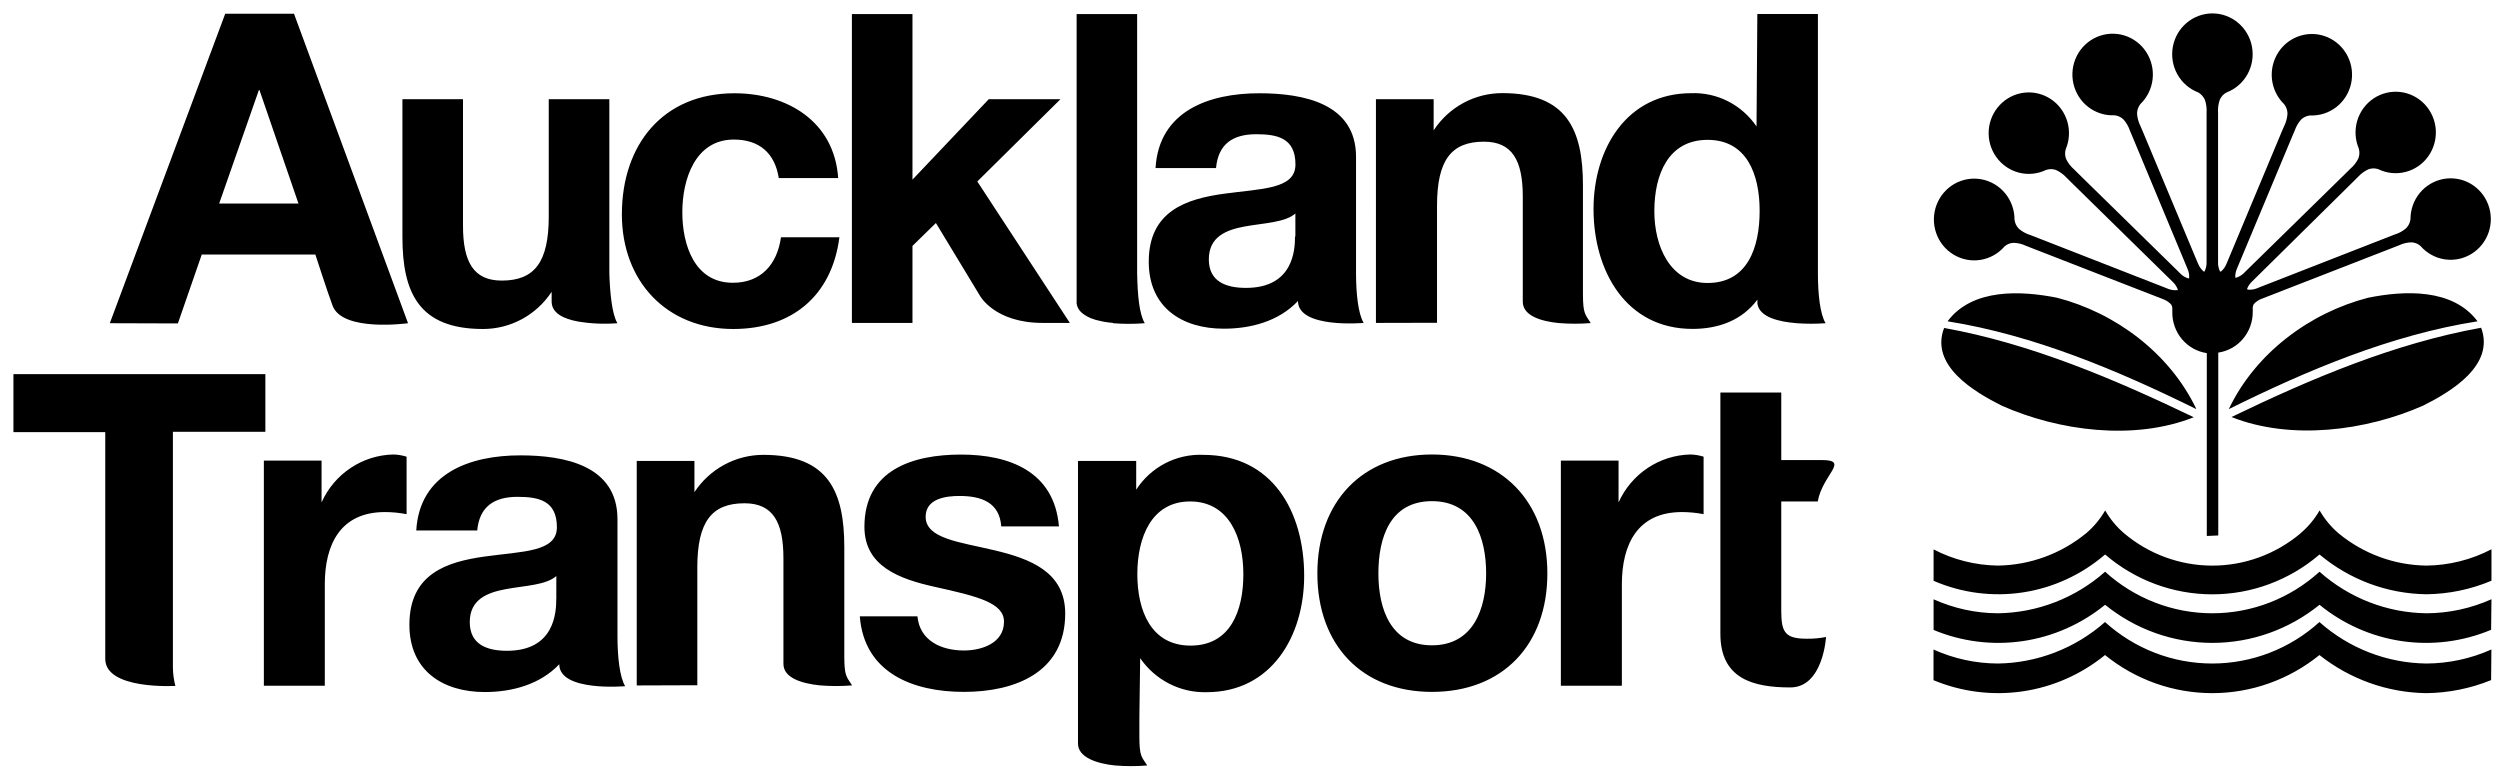 <svg width="186" height="58" fill="none" xmlns="http://www.w3.org/2000/svg"><g clip-path="url(#a)" transform="translate(-97.834 -96)" fill="#000"><path d="m 262.02,135.876 v -13.604 c -0.713,-0.105 -1.364,-0.468 -1.835,-1.02 -0.471,-0.553 -0.731,-1.259 -0.731,-1.989 0,-0.152 0,-0.261 0,-0.261 0.01,-0.121 -0.019,-0.241 -0.085,-0.343 -0.149,-0.164 -0.333,-0.292 -0.536,-0.375 l -9.874,-3.842 -0.403,-0.158 c -0.287,-0.136 -0.599,-0.21 -0.917,-0.217 -0.248,0.009 -0.484,0.105 -0.671,0.272 -0.464,0.535 -1.097,0.888 -1.792,0.998 -0.694,0.11 -1.405,-0.032 -2.007,-0.399 -0.602,-0.367 -1.059,-0.937 -1.288,-1.61 -0.231,-0.674 -0.221,-1.407 0.029,-2.074 0.248,-0.666 0.72,-1.223 1.332,-1.573 0.613,-0.349 1.327,-0.47 2.017,-0.341 0.692,0.13 1.316,0.501 1.765,1.05 0.448,0.548 0.693,1.239 0.69,1.952 0.029,0.255 0.142,0.493 0.322,0.675 0.244,0.212 0.53,0.369 0.838,0.462 l 0.39,0.152 9.757,3.809 0.117,0.049 c 0.21,0.083 0.437,0.117 0.66,0.098 0.025,0.006 0.051,0.006 0.076,0 -0.07,-0.232 -0.2,-0.44 -0.377,-0.604 l -7.64,-7.493 -0.306,-0.304 c -0.216,-0.231 -0.475,-0.416 -0.763,-0.544 -0.234,-0.079 -0.488,-0.079 -0.723,0 -0.632,0.305 -1.35,0.376 -2.028,0.201 -0.678,-0.176 -1.273,-0.588 -1.683,-1.163 -0.41,-0.576 -0.608,-1.279 -0.558,-1.987 0.048,-0.707 0.341,-1.375 0.827,-1.887 0.485,-0.512 1.131,-0.835 1.827,-0.913 0.696,-0.077 1.395,0.095 1.979,0.487 0.583,0.392 1.012,0.98 1.213,1.66 0.2,0.68 0.158,1.41 -0.118,2.062 -0.074,0.245 -0.062,0.509 0.038,0.745 0.143,0.292 0.345,0.551 0.59,0.762 l 0.3,0.299 7.513,7.357 0.091,0.093 c 0.159,0.16 0.354,0.28 0.569,0.348 0.026,0.008 0.054,0.008 0.08,0 0.021,-0.241 -0.019,-0.482 -0.118,-0.702 l -4.126,-9.904 -0.167,-0.397 c -0.103,-0.306 -0.268,-0.587 -0.483,-0.827 -0.182,-0.17 -0.413,-0.275 -0.66,-0.299 -0.7,0.032 -1.39,-0.186 -1.949,-0.616 -0.558,-0.431 -0.95,-1.046 -1.106,-1.74 -0.156,-0.693 -0.068,-1.421 0.25,-2.055 0.319,-0.633 0.846,-1.134 1.491,-1.414 0.645,-0.28 1.367,-0.321 2.038,-0.117 0.672,0.204 1.252,0.642 1.638,1.235 0.387,0.594 0.555,1.306 0.477,2.013 -0.079,0.707 -0.399,1.363 -0.907,1.855 -0.159,0.199 -0.248,0.446 -0.252,0.702 0.02,0.326 0.105,0.645 0.252,0.936 l 0.167,0.386 4.078,9.757 0.054,0.119 c 0.087,0.209 0.218,0.395 0.386,0.544 l 0.069,0.038 c 0.114,-0.212 0.17,-0.45 0.167,-0.691 v -11.154 c 0.022,-0.323 -0.022,-0.648 -0.129,-0.953 -0.104,-0.228 -0.274,-0.418 -0.488,-0.544 -0.657,-0.25 -1.206,-0.725 -1.553,-1.344 -0.346,-0.619 -0.467,-1.341 -0.342,-2.041 0.125,-0.7 0.488,-1.333 1.027,-1.789 0.538,-0.456 1.218,-0.706 1.919,-0.706 0.701,0 1.38,0.25 1.919,0.706 0.538,0.456 0.903,1.089 1.027,1.789 0.126,0.7 0.004,1.422 -0.341,2.041 -0.346,0.619 -0.896,1.094 -1.553,1.344 -0.225,0.117 -0.403,0.31 -0.504,0.544 -0.108,0.309 -0.15,0.637 -0.128,0.963 v 11.15 c -0.006,0.228 0.044,0.454 0.145,0.658 0.011,0.01 0.026,0.015 0.042,0.015 0.016,0 0.031,-0.005 0.043,-0.015 0.169,-0.148 0.301,-0.334 0.387,-0.544 l 0.052,-0.12 4.078,-9.756 0.168,-0.386 c 0.146,-0.291 0.231,-0.61 0.251,-0.936 -0.004,-0.256 -0.093,-0.503 -0.251,-0.702 -0.507,-0.491 -0.826,-1.146 -0.905,-1.852 -0.077,-0.705 0.091,-1.416 0.477,-2.009 0.386,-0.592 0.965,-1.028 1.636,-1.232 0.669,-0.204 1.39,-0.163 2.033,0.117 0.644,0.279 1.171,0.779 1.488,1.412 0.318,0.632 0.406,1.358 0.25,2.05 -0.156,0.692 -0.546,1.307 -1.103,1.737 -0.558,0.43 -1.245,0.648 -1.945,0.616 -0.246,0.024 -0.478,0.129 -0.66,0.299 -0.214,0.24 -0.378,0.521 -0.483,0.827 l -0.171,0.397 -4.127,9.877 c -0.092,0.208 -0.135,0.435 -0.124,0.663 0.012,0.011 0.027,0.017 0.044,0.017 0.015,0 0.03,-0.006 0.043,-0.017 0.214,-0.067 0.41,-0.186 0.569,-0.348 l 0.091,-0.092 7.512,-7.357 0.3,-0.299 c 0.249,-0.209 0.452,-0.469 0.596,-0.762 0.095,-0.238 0.106,-0.501 0.033,-0.746 -0.276,-0.652 -0.316,-1.382 -0.116,-2.062 0.201,-0.68 0.631,-1.267 1.215,-1.659 0.584,-0.391 1.285,-0.562 1.981,-0.483 0.696,0.079 1.342,0.403 1.826,0.916 0.484,0.512 0.775,1.181 0.823,1.889 0.047,0.709 -0.152,1.411 -0.562,1.986 -0.411,0.575 -1.008,0.985 -1.687,1.159 -0.678,0.174 -1.396,0.101 -2.027,-0.206 -0.233,-0.079 -0.486,-0.079 -0.719,0 -0.286,0.13 -0.545,0.314 -0.762,0.544 l -0.305,0.305 -7.604,7.504 c -0.163,0.15 -0.29,0.336 -0.37,0.544 0,0.054 0.042,0.065 0.069,0.065 0.225,0.02 0.451,-0.014 0.661,-0.098 l 0.117,-0.049 9.756,-3.809 0.392,-0.152 c 0.308,-0.093 0.593,-0.25 0.836,-0.463 0.18,-0.181 0.294,-0.419 0.322,-0.674 -10e-4,-0.71 0.243,-1.398 0.69,-1.944 0.448,-0.545 1.07,-0.915 1.758,-1.043 0.689,-0.129 1.4,-0.008 2.009,0.34 0.61,0.349 1.079,0.903 1.328,1.567 0.247,0.664 0.258,1.395 0.029,2.065 -0.229,0.671 -0.684,1.239 -1.283,1.605 -0.599,0.366 -1.306,0.507 -1.998,0.399 -0.691,-0.109 -1.324,-0.46 -1.786,-0.992 -0.186,-0.167 -0.424,-0.263 -0.671,-0.272 -0.318,0.007 -0.63,0.081 -0.918,0.217 l -0.402,0.158 -9.874,3.842 c -0.203,0.084 -0.387,0.212 -0.537,0.375 -0.069,0.124 -0.098,0.267 -0.08,0.408 v 0.196 c 0,0.73 -0.26,1.436 -0.73,1.989 -0.471,0.552 -1.123,0.914 -1.835,1.02 v 13.604 z"/><path d="M263.666 126.419c1.981-4.152 6.015-7.145 10.351-8.266 2.683-.544 6.3-.718 8.146 1.752-6.439 1.012-12.67 3.641-18.497 6.53m-2.618.609c-4.433 1.758-10.019 1.029-14.279-.859-2.045-1.029-5.367-2.982-4.293-5.785 6.439 1.159 12.685 3.81 18.578 6.644m.182-.609c-5.828-2.873-12.058-5.501-18.503-6.53 1.846-2.47 5.48-2.285 8.151-1.752 4.337 1.121 8.366 4.114 10.352 8.266m2.619.609c5.902-2.851 12.121-5.485 18.576-6.644 1.041 2.803-2.253 4.756-4.293 5.784-4.26 1.889-9.846 2.618-14.279.86M268.996 135.675c.564-.48 1.043-1.054 1.416-1.698.372.645.848 1.221 1.411 1.703 1.853 1.527 4.16 2.373 6.547 2.4 1.682-.02 3.334-.435 4.829-1.214v2.34c-1.531.645-3.171.987-4.829 1.007-2.91-.034-5.721-1.079-7.963-2.96-2.229 1.914-5.056 2.965-7.976 2.965-2.921 0-5.749-1.051-7.977-2.965-1.737 1.497-3.851 2.474-6.105 2.82-2.255.346-4.559.048-6.656-.861v-2.335c1.479.767 3.111 1.178 4.771 1.203 2.397-.03 4.714-.878 6.579-2.405.565-.48 1.044-1.054 1.416-1.698.37.645.848 1.221 1.411 1.703 1.845 1.552 4.166 2.402 6.564 2.402 2.396 0 4.717-.85 6.562-2.402m14.177 10.921c-1.537.623-3.175.951-4.829.969-2.883-.04-5.672-1.035-7.943-2.835-2.264 1.835-5.076 2.835-7.976 2.835-2.899 0-5.712-1-7.977-2.835-1.767 1.44-3.883 2.373-6.128 2.702-2.244.329-4.534.042-6.632-.831v-2.28c1.503.677 3.127 1.031 4.771 1.04 2.939-.035 5.771-1.129 7.989-3.086 2.196 1.988 5.034 3.086 7.977 3.086 2.942 0 5.782-1.098 7.976-3.086 2.206 1.96 5.031 3.054 7.963 3.086 1.664-.008 3.308-.363 4.83-1.045zm0-3.744c-2.097.88-4.389 1.171-6.635.844-2.246-.328-4.364-1.262-6.131-2.705-2.264 1.836-5.078 2.835-7.976 2.835-2.899 0-5.713-.999-7.977-2.835-1.769 1.44-3.884 2.374-6.129 2.703-2.243.329-4.533.042-6.632-.831v-2.28c1.502.677 3.127 1.031 4.771 1.04 2.941-.035 5.774-1.131 7.99-3.091 2.194 1.99 5.034 3.091 7.977 3.091 2.943 0 5.783-1.101 7.976-3.091 2.206 1.961 5.031 3.057 7.963 3.091 1.664-.008 3.308-.364 4.829-1.045zM117.095 102.7l-2.956 8.445h5.902l-2.903-8.445zm-11.091 17.347 8.585-23.023h5.12l8.483 23.023c0 0-4.867.68-5.612-1.301-.36-.952-1.283-3.809-1.283-3.809h-8.452l-1.776 5.126zm49.77-10.801c-.29-1.867-1.465-2.863-3.338-2.863-2.887 0-3.837 2.961-3.837 5.409 0 2.449.918 5.246 3.756 5.246 2.093 0 3.295-1.355 3.585-3.385h4.346c-.568 4.408-3.584 6.824-7.898 6.824-4.953 0-8.286-3.543-8.286-8.527 0-5.18 3.048-9.011 8.377-9.011 3.874 0 7.426 2.057 7.716 6.307zm5.441 10.779V97.046h4.507v12.319l5.677-5.985h5.334l-6.187 6.121 6.885 10.524h-2.023c-3.595 0-4.674-2.035-4.674-2.035l-3.268-5.398-1.744 1.703v5.73zm32.995-6.432v-1.708c-.762.674-2.35.707-3.756.963-1.406.256-2.683.773-2.683 2.448 0 1.676 1.304 2.123 2.764 2.123 3.525 0 3.648-2.835 3.648-3.809zm-5.902-5.087h-4.502c.252-4.283 4.029-5.567 7.71-5.567 3.274 0 7.207.74 7.207 4.729v8.657c0 1.513.161 3.031.569 3.7 0 0-4.889.441-4.889-1.632-1.427 1.518-3.52 2.062-5.521 2.062-3.107 0-5.581-1.578-5.581-4.984 0-3.766 2.791-4.669 5.581-5.055 2.79-.387 5.334-.322 5.334-2.177 0-1.964-1.336-2.253-2.919-2.253-1.718 0-2.823.708-2.989 2.509zm43.207 11.541c-1.326-.104-2.791-.446-2.93-1.458v-.294c-1.148 1.534-2.876 2.176-4.83 2.176-4.952 0-7.362-4.315-7.362-8.918 0-4.468 2.447-8.619 7.271-8.619.95-.036 1.893.173 2.742.606.848.433 1.576 1.076 2.114 1.869l.06-8.368h4.507v19.307c0 1.512.156 3.025.574 3.7-.714.051-1.432.051-2.146 0zm-2.764-8.364c0-2.72-.955-5.278-3.874-5.278-2.919 0-3.96 2.569-3.96 5.311 0 2.606 1.17 5.338 3.96 5.338 2.983 0 3.874-2.639 3.874-5.371zm-48.106 8.342c-.227-.017-.452-.046-.676-.087l-.279-.06-.322-.076-.386-.131c-.634-.283-.977-.604-1.047-1.088V97.046h4.502v19.301c.032 1.632.161 3.025.569 3.7-.789.063-1.582.063-2.372 0zM143.169 103.38v12.967c.043 1.365.188 3.025.601 3.7-.976.077-1.958.035-2.925-.125-1.073-.196-1.969-.621-1.969-1.486v-.724c-.561.851-1.32 1.549-2.21 2.031-.89.482-1.884.734-2.893.734-4.792 0-5.999-2.721-5.999-6.856V103.38h4.507v9.408c0 2.721.794 4.087 2.887 4.087 2.442 0 3.493-1.383 3.493-4.762v-8.733zm57.035 16.645V103.38h4.293v2.318c.559-.854 1.319-1.554 2.21-2.037.892-.483 1.887-.735 2.898-.733 4.797 0 6 2.721 6 6.856v8.075c0 1.513.171 1.513.579 2.177-.789.064-1.582.064-2.372 0-1.33-.131-2.683-.544-2.683-1.589v-7.819c0-2.721-.799-4.087-2.892-4.087-2.442 0-3.488 1.388-3.488 4.767v8.706zM117.577 123.834v4.293h-6.879v17.565c.008.452.069.902.183 1.339 0 0-5.216.31-5.216-2.013v-16.869h-6.831v-4.315zm-.112 23.186v-16.749h4.293v3.107c.468-1.043 1.218-1.932 2.163-2.562.944-.631 2.045-.978 3.176-1.002.335.007.667.063.987.163v4.277c-.531-.103-1.07-.156-1.61-.157-3.327 0-4.475 2.426-4.475 5.376v7.547zm78.381-8.358c0-5.344 3.354-8.848 8.526-8.848 5.173 0 8.586 3.504 8.586 8.848 0 5.343-3.354 8.815-8.586 8.815-5.231 0-8.526-3.499-8.526-8.815zm4.54 0c0 2.655.923 5.349 3.986 5.349 3.065 0 4.03-2.694 4.03-5.349 0-2.655-.928-5.376-4.03-5.376-3.101 0-3.986 2.688-3.986 5.376zm13.576 8.358v-16.749h4.292v3.107c.471-1.042 1.221-1.929 2.165-2.56.944-.63 2.044-.978 3.175-1.004.335.007.667.062.987.163v4.277c-.531-.103-1.07-.156-1.61-.157-3.322 0-4.47 2.426-4.47 5.376v7.547zm16.403-5.441c0 1.55.387 1.942 1.922 1.942.471.005.942-.038 1.405-.13 0 0-.214 3.754-2.656 3.754-2.774 0-5.205-.647-5.205-3.983v-17.957h4.529v5.023h3.027c2.087 0 .037 1.088-.312 3.08h-2.715v8.292zm-52.291-11.286h4.293v2.139c.539-.833 1.281-1.508 2.155-1.962.874-.454 1.849-.671 2.83-.629 5.172 0 7.512 4.245 7.512 9.006 0 4.473-2.431 8.652-7.255 8.652-.967.026-1.924-.192-2.788-.633-.863-.442-1.605-1.094-2.159-1.897l-.059 4.407v1.399c0 1.518.166 1.518.585 2.176-.799.065-1.601.065-2.399 0-1.331-.136-2.753-.593-2.753-1.632v-21.004zm8.339 13.74c2.972 0 3.927-2.596 3.927-5.317 0-2.72-1.073-5.408-3.96-5.408-2.887 0-3.928 2.688-3.928 5.408 0 2.721 1.02 5.317 3.961 5.317zm-20.322-2.177c.172 1.807 1.761 2.541 3.467 2.541 1.309 0 2.973-.544 2.973-2.138 0-1.393-1.889-1.878-5.146-2.596-2.619-.582-5.238-1.518-5.238-4.467 0-4.272 3.639-5.376 7.191-5.376 3.552 0 6.933 1.229 7.282 5.343h-4.293c-.129-1.779-1.471-2.263-3.102-2.263-1.019 0-2.522.19-2.522 1.55 0 1.633 2.554 1.878 5.146 2.498 2.592.62 5.237 1.583 5.237 4.696 0 4.407-3.756 5.833-7.539 5.833-3.783 0-7.416-1.404-7.743-5.621zm-20.884 5.142v-16.705h4.293v2.324c.563-.855 1.325-1.555 2.219-2.039.894-.484 1.892-.737 2.905-.737 4.83 0 6.026 2.721 6.026 6.878v8.097c0 1.518.167 1.518.58 2.177-.795.065-1.593.065-2.388 0-1.331-.136-2.721-.544-2.721-1.6v-7.852c0-2.721-.794-4.097-2.897-4.097-2.453 0-3.51 1.387-3.51 4.777v8.761zm-5.983-6.426v-1.714c-.767.68-2.356.713-3.756.974-1.401.261-2.683.773-2.683 2.454 0 1.681 1.304 2.133 2.769 2.133 3.536 0 3.665-2.846 3.665-3.847zm-5.903-5.104h-4.518c.252-4.293 4.046-5.589 7.738-5.589 3.284 0 7.233.74 7.233 4.751v8.706c0 1.518.161 3.036.574 3.717 0 0-4.904.435-4.904-1.633-1.438 1.518-3.536 2.068-5.543 2.068-3.123 0-5.608-1.589-5.608-5.006 0-3.809 2.801-4.685 5.608-5.077 2.806-.392 5.366-.321 5.366-2.177 0-1.975-1.336-2.263-2.935-2.263-1.717 0-2.834.713-2.995 2.519z"/></g><defs><clipPath id="a"><path fill="#fff" transform="translate(98.834 97)" d="M0 0H185V56H0z"/></clipPath></defs></svg>